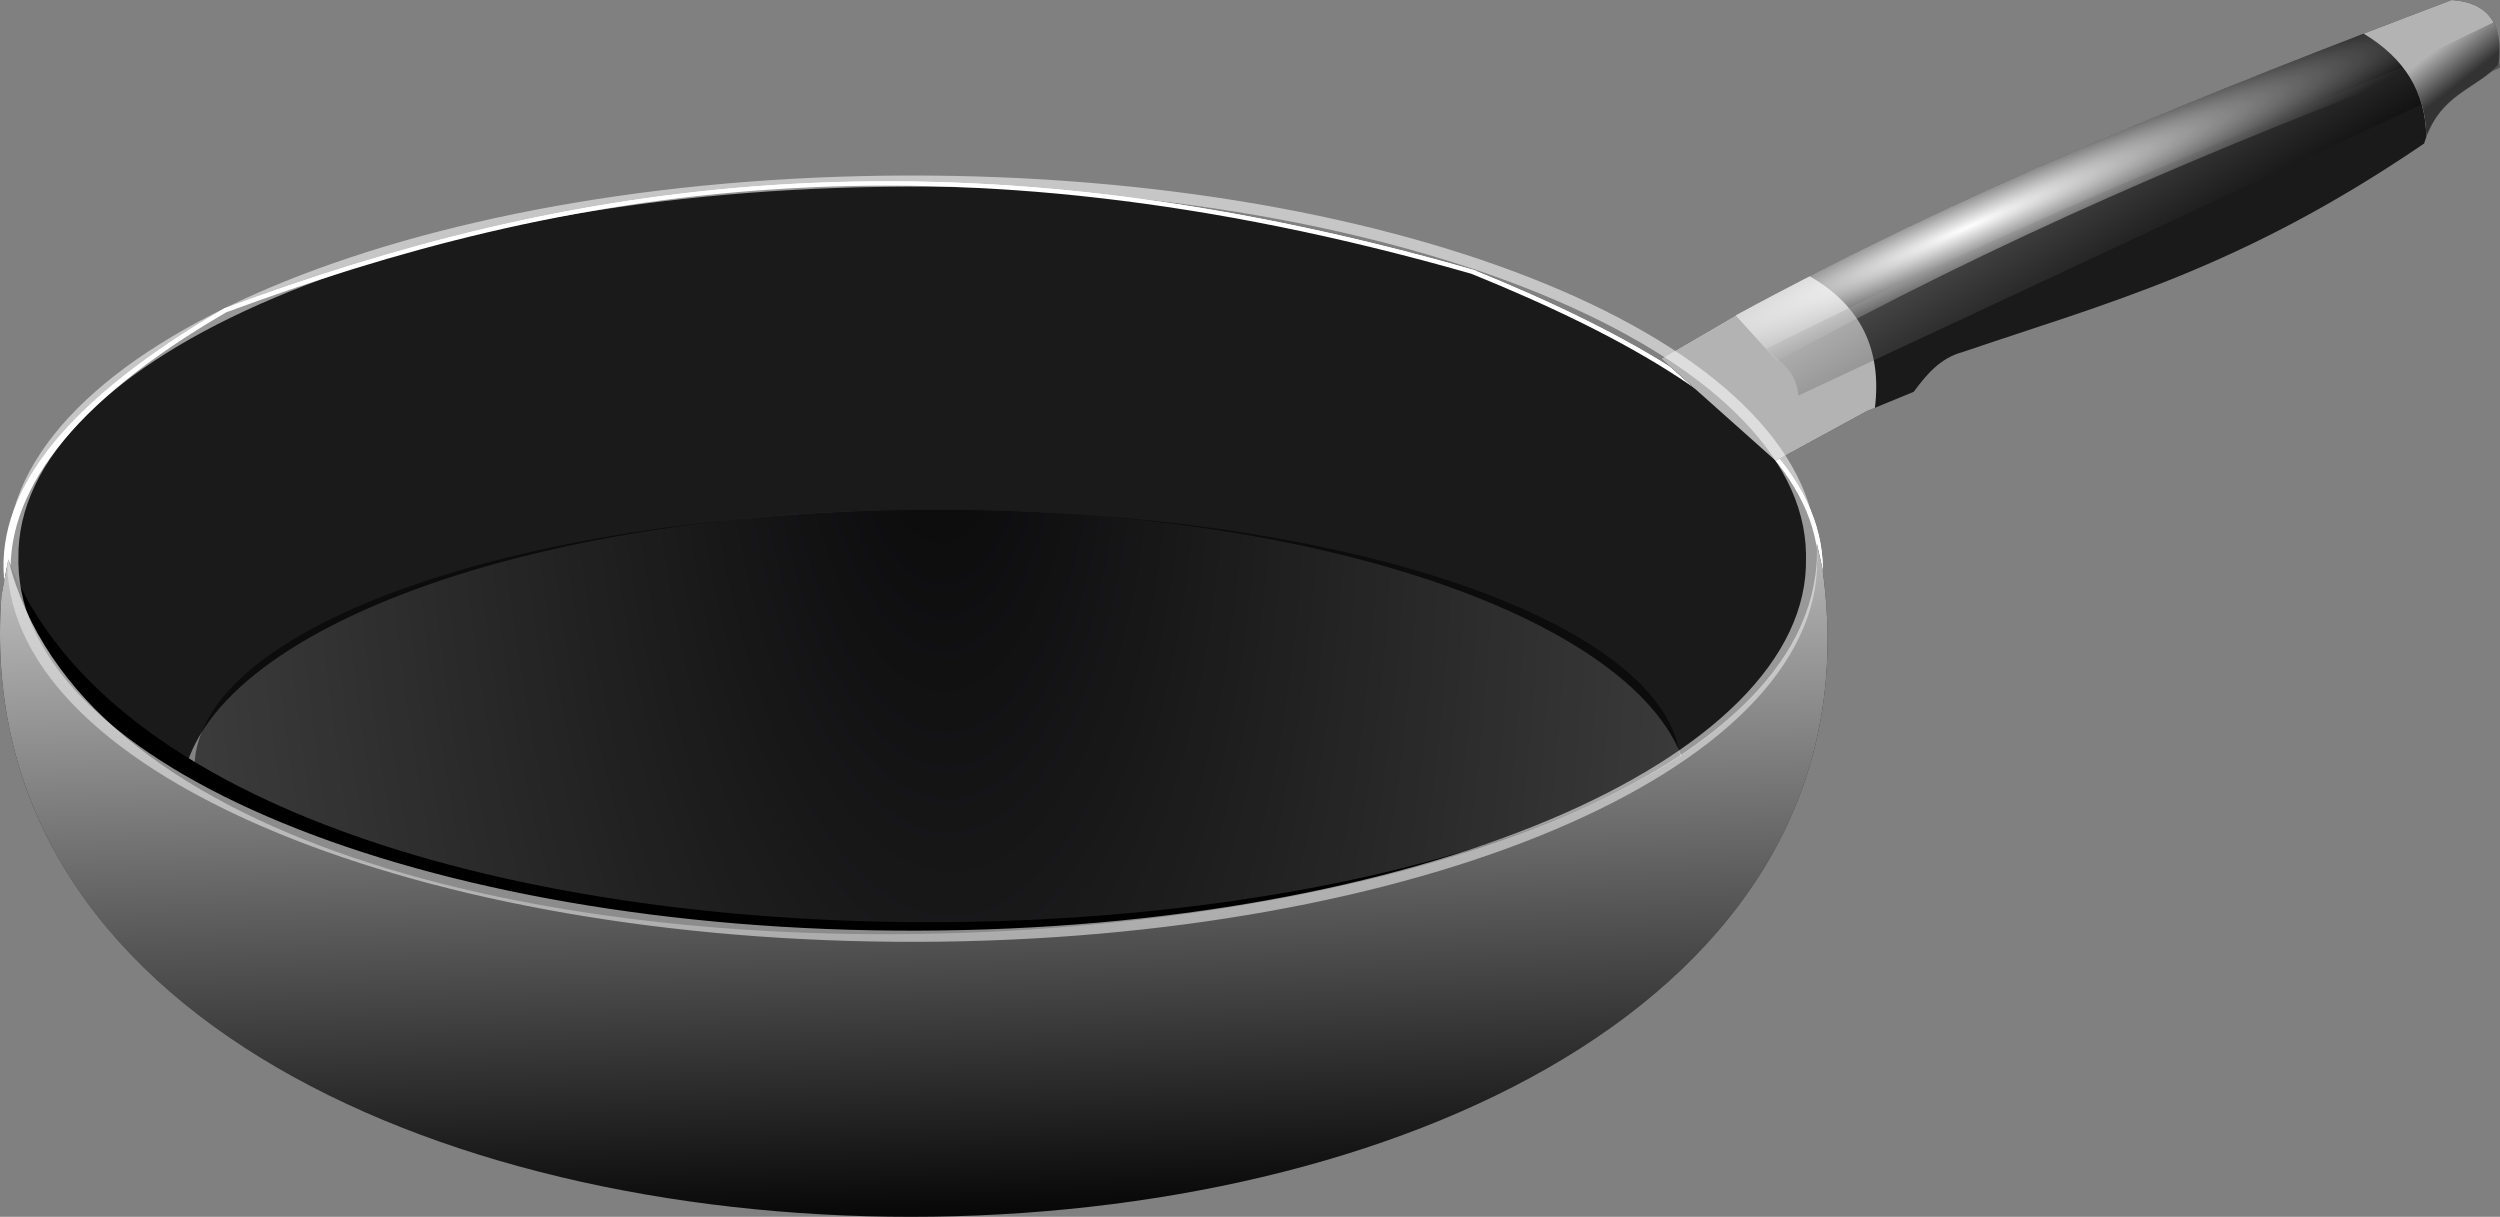 <?xml version="1.0" encoding="utf-8"?>
<!-- Generator: Adobe Illustrator 16.0.4, SVG Export Plug-In . SVG Version: 6.00 Build 0)  -->
<!DOCTYPE svg PUBLIC "-//W3C//DTD SVG 1.1//EN" "http://www.w3.org/Graphics/SVG/1.1/DTD/svg11.dtd">
<svg version="1.1"
	 id="svg2985" xmlns:rdf="http://www.w3.org/1999/02/22-rdf-syntax-ns#" xmlns:cc="http://creativecommons.org/ns#" xmlns:dc="http://purl.org/dc/elements/1.1/" xmlns:svg="http://www.w3.org/2000/svg" xmlns:inkscape="http://www.inkscape.org/namespaces/inkscape" xmlns:sodipodi="http://sodipodi.sourceforge.net/DTD/sodipodi-0.dtd" xmlns:ns1="http://sozi.baierouge.fr"
	 xmlns="http://www.w3.org/2000/svg" xmlns:xlink="http://www.w3.org/1999/xlink" x="0px" y="0px" width="566.562px"
	 height="275.763px" viewBox="34.012 260.166 566.562 275.763" enable-background="new 34.012 260.166 566.562 275.763"
	 xml:space="preserve">
<rect x="34.012" y="260.166" width="566.562" height="275.763" fill="#808080" stroke="none"/>
<g id="layer1" transform="translate(0,-100)">
	<path id="path3004" fill="#666666" stroke="#FFFFFF" stroke-width="0.981" d="M367.667,421.757
		c-120.848-34.586-206.413-19.508-282.606,8.751c-70.927,41.146-62.584,80.356,3.126,118.169
		c106.228,36.184,213.917,45.988,325.125-7.503c64.997-54.303,26.935-89.979-45.643-119.416L367.667,421.757z"/>
	<path id="path3058" fill="#1A1A1A" stroke="#FFFFFF" stroke-width="0.981" d="M367.667,421.757
		c-120.848-34.586-206.413-19.508-282.606,8.751c-70.927,41.146-61.258,83.454,4.452,121.268
		c106.228,36.184,212.586,42.894,323.794-10.598c64.997-54.303,26.935-89.979-45.643-119.417L367.667,421.757z"/>
	<path id="path3010" fill="#1A1A1A" d="M410.499,441.456l17.194-10.004c51.959-28.302,106.679-50.397,161.935-71.277
		c7.908,0.533,11.888,4.995,10.629,14.693c-5.67,5.839-13.482,6.68-16.881,17.819c-41.772,28.509-72.201,36.221-104.415,47.205
		c-5.347,1.427-8.359,5.188-11.254,9.066l-10.629,4.377l-20.633,11.254L410.499,441.456z"/>
	<path id="path3014" fill="#B3B3B3" d="M444.121,422.767c-5.503,2.835-10.992,5.709-16.437,8.675l-17.187,10.012l25.955,23.142
		l20.633-11.254l1.829-0.75C460.498,439.622,455.91,429.525,444.121,422.767L444.121,422.767z"/>
	
		<radialGradient id="path3018_1_" cx="645.064" cy="748.017" r="110.17" gradientTransform="matrix(1.011 -0.44 -0.045 -0.104 -138.667 773.323)" gradientUnits="userSpaceOnUse">
		<stop  offset="0" style="stop-color:#FFFFFF"/>
		<stop  offset="1" style="stop-color:#FFFFFF;stop-opacity:0"/>
	</radialGradient>
	<path id="path3018" fill="url(#path3018_1_)" d="M586.25,361.452c-54.109,20.505-107.666,42.263-158.569,69.988l-0.328,0.188
		c4.066,4.438,9.402,10.457,9.402,10.457c49.604-27.392,100.36-49.075,151.63-68.158c7.541-6.797,4.065-10.073-2.133-12.473
		L586.25,361.452z"/>
	
		<linearGradient id="path3012_1_" gradientUnits="userSpaceOnUse" x1="667.179" y1="765.918" x2="701.948" y2="711.119" gradientTransform="matrix(0.75 0 0 -0.75 0.779 953.083)">
		<stop  offset="0" style="stop-color:#FFFFFF"/>
		<stop  offset="1" style="stop-color:#000000"/>
	</linearGradient>
	<path id="path3012" opacity="0.35" fill="url(#path3012_1_)" enable-background="new    " d="M434.252,439.268
		c2.85,2.905,6.663,4.366,7.34,10.531l158.982-74.312l-0.941-8.751c-54.889,22.544-109.678,44.37-165.378,72.53L434.252,439.268z"/>
	<path id="path3016" fill="#B3B3B3" d="M589.624,360.167c-6.657,2.516-13.315,5.061-19.953,7.62
		c9.254,5.567,14.123,13.307,14.186,23.47c3.612-9.784,10.974-10.813,16.39-16.39C601.504,365.168,597.532,360.699,589.624,360.167
		L589.624,360.167z"/>
	
		<linearGradient id="path3045_1_" gradientUnits="userSpaceOnUse" x1="787.727" y1="765.635" x2="780.018" y2="775.425" gradientTransform="matrix(0.75 0 0 -0.75 0.779 953.083)">
		<stop  offset="0" style="stop-color:#333333"/>
		<stop  offset="1" style="stop-color:#333333;stop-opacity:0"/>
	</linearGradient>
	<path id="path3045" fill="url(#path3045_1_)" d="M599.103,365.231l-20.704,9.988c3.567,4.472,5.425,9.795,5.464,16.038
		c3.612-9.784,10.974-10.812,16.389-16.39C600.788,370.732,600.367,367.564,599.103,365.231L599.103,365.231z"/>
	<path id="path3008" d="M417.042,541.494c0,36.432-76.558,65.964-170.997,65.964c-94.438,0-170.997-29.532-170.997-65.964
		c0-36.431,76.558-65.963,170.997-65.963C340.484,475.531,417.042,505.063,417.042,541.494z"/>
	
		<radialGradient id="path3068_1_" cx="355.429" cy="581.015" r="190.83" gradientTransform="matrix(0.896 -0.029 -0.072 -2.197 -30.54 1723.894)" gradientUnits="userSpaceOnUse">
		<stop  offset="0" style="stop-color:#201F25"/>
		<stop  offset="1" style="stop-color:#ECECEC"/>
	</radialGradient>
	<path id="path3068" opacity="0.55" fill="url(#path3068_1_)" enable-background="new    " d="M417.042,541.494
		c0,36.432-76.558,65.964-170.997,65.964c-94.438,0-170.997-29.532-170.997-65.964c0-36.431,76.558-65.963,170.997-65.963
		C340.484,475.531,417.042,505.063,417.042,541.494z"/>
	<path id="path3102" opacity="0.55" enable-background="new    " d="M414.934,534.281c0,32.356-75.408,58.587-168.428,58.587
		c-93.02,0-168.427-26.23-168.427-58.587s75.407-58.586,168.427-58.586C339.525,475.695,414.934,501.925,414.934,534.281z"/>
	<path id="path3006" d="M35.902,486.942c46.682,120.006,414.225,99.802,409.841-3.595l1.251,5.549
		c27.301,191.961-426.832,197.944-412.657,6.252L35.902,486.942z"/>
	<path id="path3092" opacity="0.55" fill="none" stroke="#FFFFFF" stroke-width="2.53" enable-background="new    " d="
		M444.562,486.776c0.715,46.959-89.96,85.27-202.527,85.568c-112.568,0.299-204.402-37.528-205.117-84.487
		c-0.005-0.36-0.005-0.72,0-1.081c-0.715-46.959,89.959-85.269,202.527-85.567c112.568-0.298,204.402,37.528,205.117,84.487
		C444.566,486.056,444.566,486.416,444.562,486.776z"/>
	
		<linearGradient id="path3080_1_" gradientUnits="userSpaceOnUse" x1="325.678" y1="415.569" x2="318.178" y2="669.738" gradientTransform="matrix(0.75 0 0 -0.75 0.779 953.083)">
		<stop  offset="0" style="stop-color:#E6E6E6;stop-opacity:0"/>
		<stop  offset="1" style="stop-color:#E6E6E6"/>
	</linearGradient>
	<path id="path3080" fill="url(#path3080_1_)" d="M35.902,486.942c31.516,126.898,414.225,99.802,409.841-3.595l1.251,5.549
		c27.301,191.961-426.832,197.944-412.657,6.252L35.902,486.942z"/>
</g>
</svg>
